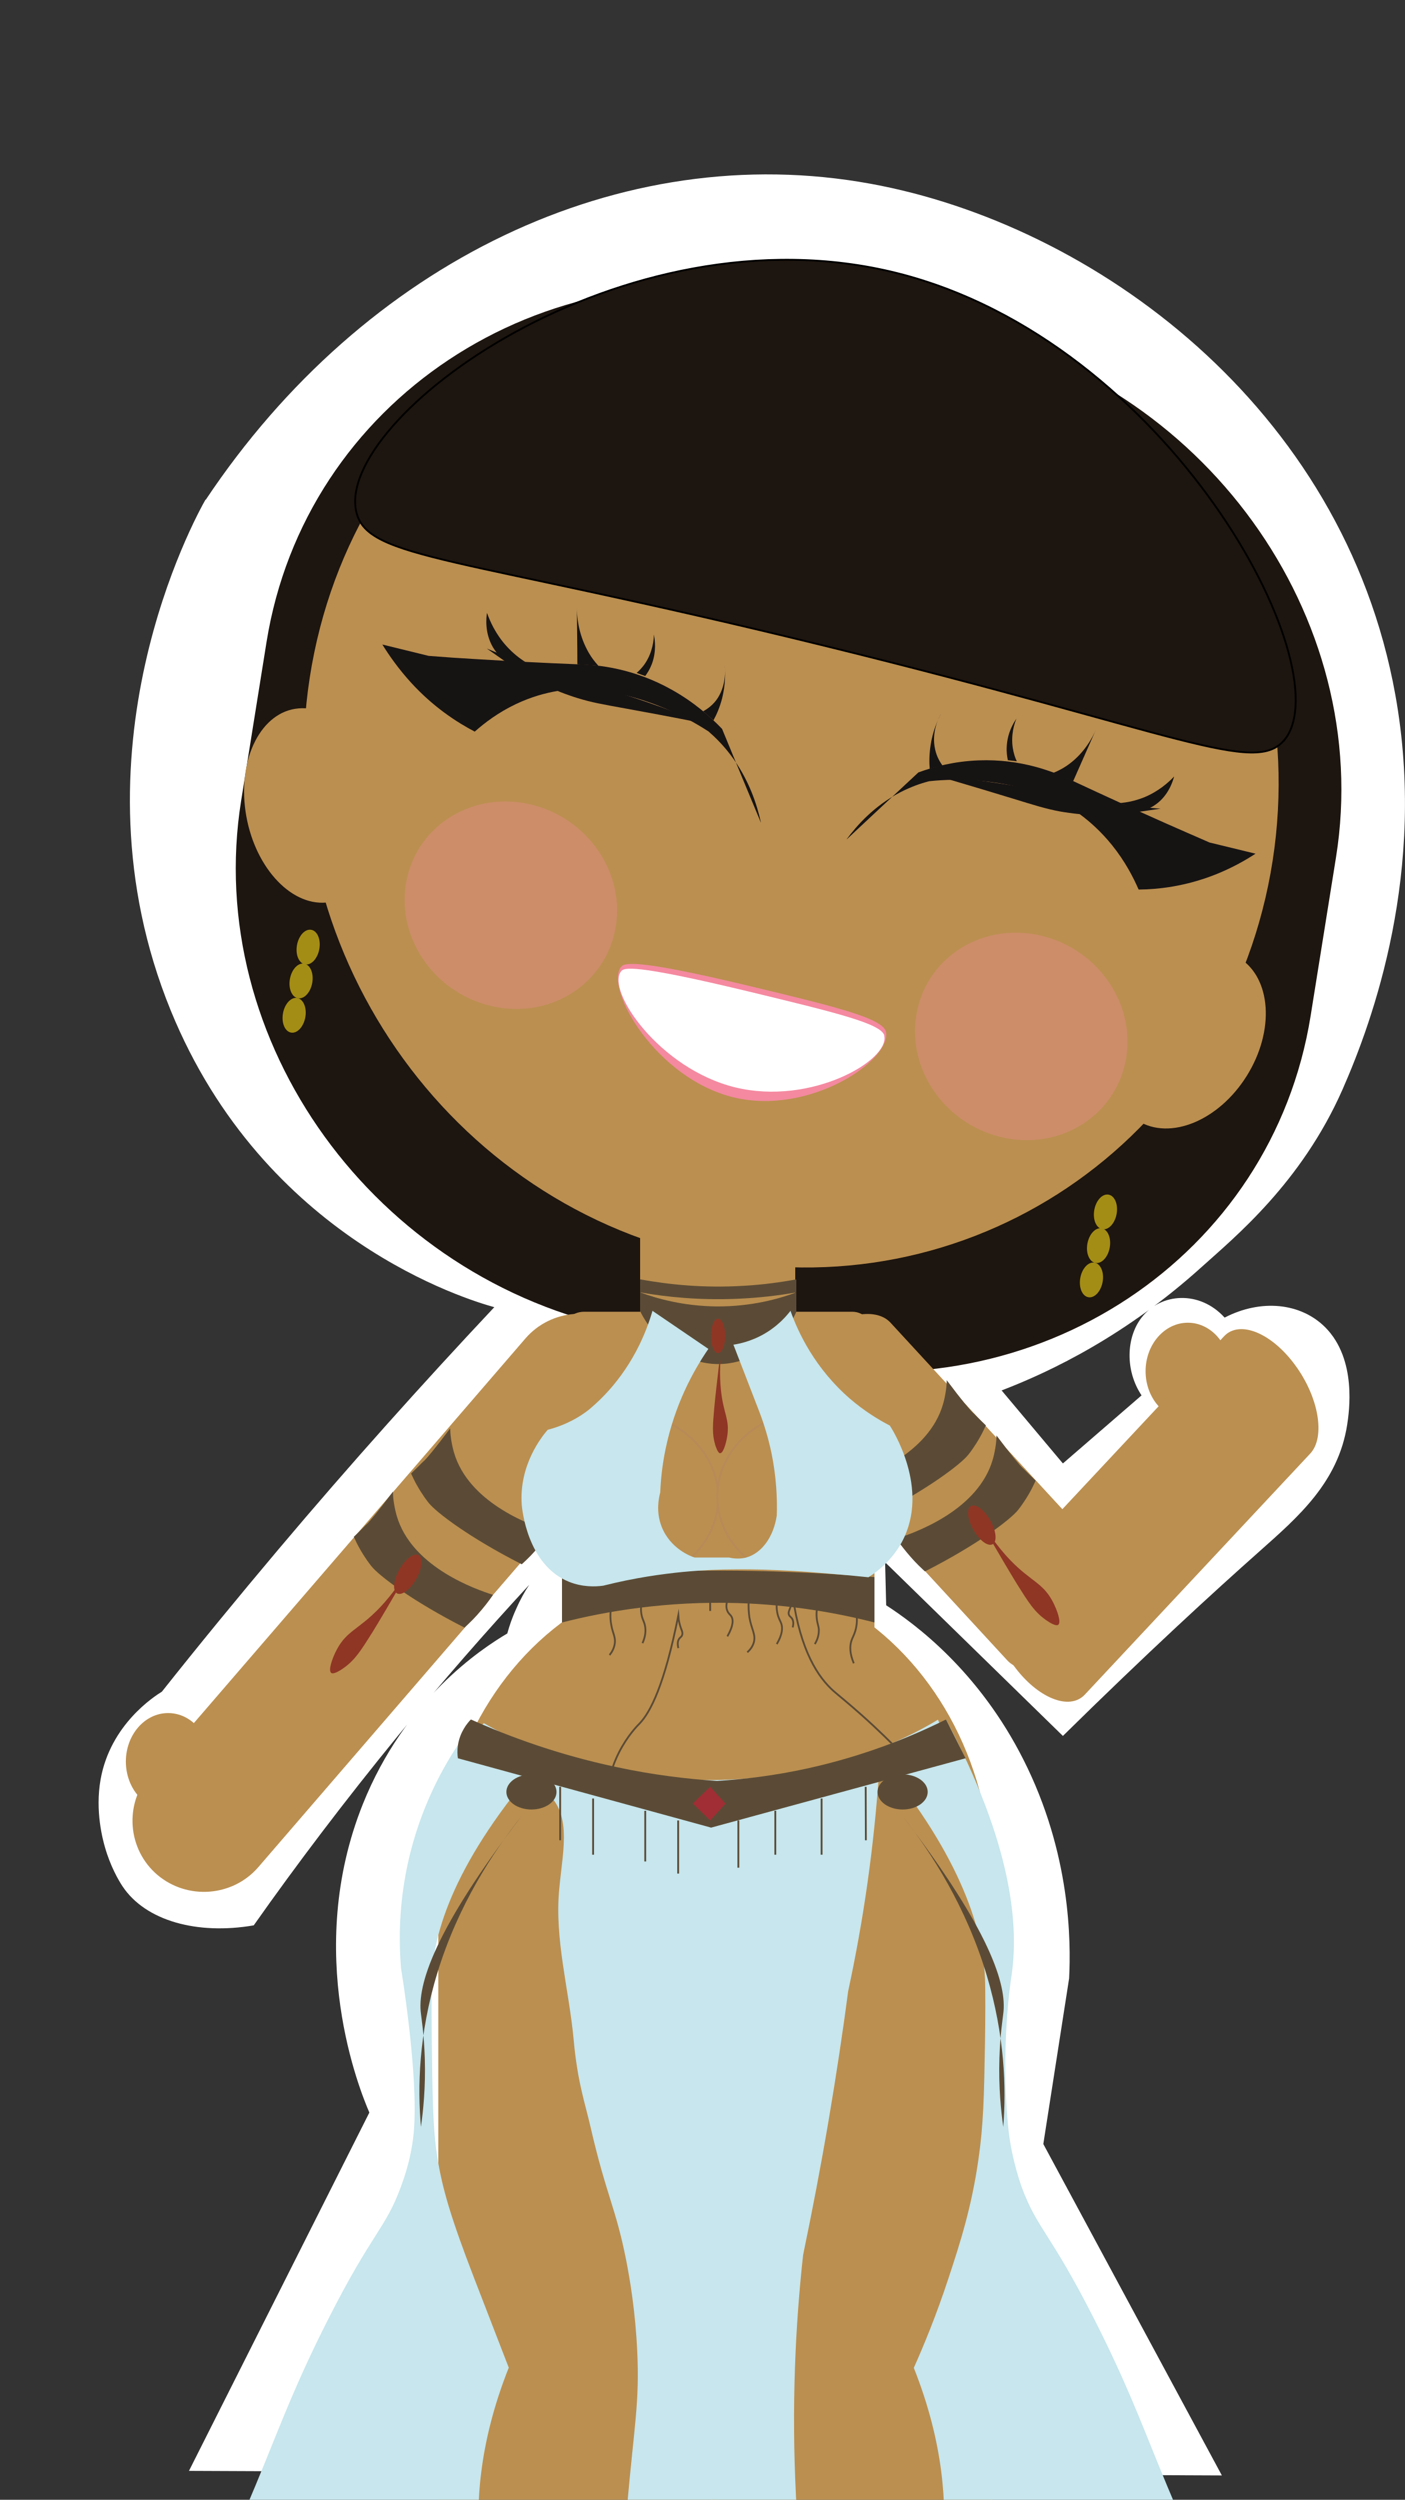 <?xml version="1.0" encoding="UTF-8"?>
<svg id="Capa_1" data-name="Capa 1" xmlns="http://www.w3.org/2000/svg" version="1.1" xmlns:xlink="http://www.w3.org/1999/xlink" viewBox="0 0 768 1366">
  <rect x="0" y="0" width="768" height="1366" fill="#333333" stroke="none"/>
  <defs>
    <style>
      .cls-1 {
        fill: #c7e6ed;
      }

      .cls-1, .cls-2, .cls-3, .cls-4, .cls-5, .cls-6, .cls-7, .cls-8, .cls-9, .cls-10, .cls-11, .cls-12 {
        stroke-width: 0px;
      }

      .cls-2 {
        fill: #8f3625;
      }

      .cls-13, .cls-14 {
        stroke: #5b4b36;
      }

      .cls-13, .cls-14, .cls-15, .cls-16, .cls-17 {
        stroke-miterlimit: 10;
      }

      .cls-13, .cls-5 {
        fill: none;
      }

      .cls-3 {
        opacity: .3;
      }

      .cls-3, .cls-12 {
        fill: #f489a0;
      }

      .cls-4 {
        fill: #a12e34;
      }

      .cls-14, .cls-7 {
        fill: #5b4b36;
      }

      .cls-15 {
        stroke: #b78a58;
      }

      .cls-15, .cls-8, .cls-17 {
        fill: #bb8f50;
      }

      .cls-6 {
        fill: #a48d15;
      }

      .cls-18 {
        clip-path: url(#clippath);
      }

      .cls-16 {
        stroke: #000;
      }

      .cls-16, .cls-9 {
        fill: #1d150f;
      }

      .cls-10 {
        fill: #fff;
      }

      .cls-11 {
        fill: #161313;
      }

      .cls-17 {
        stroke: #d1a162;
      }
    </style>
    <clipPath id="clippath">
      <rect class="cls-5" x="-33.4" y="95" width="800.9" height="1271.1"/>
    </clipPath>
  </defs>
  <path class="cls-10" d="M112.4,273.2c86.7-130.1,227.1-197.7,363.4-172.8,121.9,22.2,258.5,121.6,286.9,279.2,17.4,96.5-12.4,178.3-28.7,215.4-22.6,51.5-59.5,81.4-77.1,97.3-41.4,37.4-82.2,57.1-109.4,67.5,11.2,13.3,22.3,26.6,33.5,39.9,14.3-12.4,28.7-24.8,43-37.2-9-13.5-8.5-31.5,0-42.5,10.5-13.6,31.8-15,45.4,0,19.9-10.3,41.6-8.1,55,5.3,17.5,17.6,13,46.6,12,53.2-4.9,31.6-26.9,50.5-47.8,69.1-25.7,22.8-62,56.1-107.6,101-32.7-31.9-65.3-63.8-98-95.7.3,0,.6.1.8.2.2,8,.4,16.1.6,24.1,15.9,10.3,50.5,35.8,75,84.3,26,51.4,26,99.6,25,119.6-4.7,30.2-9.4,60.4-14.1,90.5l97.6,181.1-564.6-2.5,98.6-195.8c-4.9-11.4-36.2-87.2-3.5-168.7,23-57.2,64.4-84.5,78.9-93.1,1.1-4,2.6-8.5,4.8-13.3,2.3-5.3,4.8-9.7,7.2-13.3-23.4,25.3-47.4,52.7-71.7,82.4-29,35.5-55.3,70.2-78.9,103.7-30.8,5.3-59.1-2.4-71.7-21.3-2.4-3.6-6.7-11.2-9.6-21.3-1.2-4.2-5.5-19.8-2.4-37.2,5.4-30.1,29.5-45.4,33.5-47.9,20.3-25.6,41.5-51.4,63.4-77.4,39.8-47.2,79.4-91.3,118.3-132.7-14.1-3.9-125.7-36.9-176.9-162.2-57.5-140.9,13.8-269.9,19.1-279.2Z"/>
  <g class="cls-18">
    <g>
      <g>
        <path class="cls-9" d="M430.7,744.6l-89.8-18.1c-136.1-27.4-230.1-157.4-209.1-288.9l13.9-86.8c21.1-131.5,149.6-216.8,285.7-189.4l89.8,18.1c136.1,27.4,230.1,157.4,209.1,288.9l-13.9,86.8c-21.1,131.5-149.6,216.8-285.7,189.4Z"/>
        <g>
          <ellipse class="cls-6" cx="168.4" cy="517.7" rx="9.6" ry="6.2" transform="translate(-370.9 591.6) rotate(-79.8)"/>
          <ellipse class="cls-6" cx="164.6" cy="536.1" rx="9.6" ry="6.2" transform="translate(-392.2 603.1) rotate(-79.8)"/>
          <ellipse class="cls-6" cx="160.7" cy="554.9" rx="9.6" ry="6.2" transform="translate(-413.8 614.7) rotate(-79.8)"/>
        </g>
        <path class="cls-8" d="M693.2,483.9c-30.2,146.2-171.4,236.3-315.4,201.1-144-35.2-236.2-182.3-206-328.5,30.2-146.2,171.4-236.3,315.4-201.1,144,35.2,236.2,182.3,206,328.5Z"/>
        <path class="cls-8" d="M207.4,437c4.2,29.3-8.8,54.5-29,56.2-20.2,1.8-40-20.6-44.2-49.9-4.2-29.3,8.8-54.5,29-56.2,20.2-1.8,40,20.6,44.2,49.9Z"/>
        <ellipse class="cls-8" cx="649.9" cy="568.6" rx="52.4" ry="37.6" transform="translate(-176.5 819.2) rotate(-58.1)"/>
        <path class="cls-12" d="M484.3,564c2.9,15.3-41.6,45.8-83.5,35.6-42-10.3-70.1-58.7-61.5-71,1.6-2.3,5.9-5.3,70.4,10.2,48.8,11.7,73.2,17.8,74.6,25.2Z"/>
        <path class="cls-10" d="M483.3,565.9c3.3,13.4-39.8,38.4-81.4,28.3-41.6-10.2-70.6-53-62.4-63.4,1.5-2,5.7-4.4,69.7,11,48.4,11.7,72.6,17.6,74.2,24.1Z"/>
        <path class="cls-3" d="M615.2,580.3c-6.3,30.4-36.9,48.7-68.3,41-31.5-7.7-51.9-38.5-45.6-68.9,6.3-30.4,36.9-48.7,68.3-41,31.5,7.7,51.9,38.5,45.6,68.9Z"/>
        <path class="cls-3" d="M336.2,508.6c-6.3,30.4-36.9,48.7-68.3,41-31.5-7.7-51.9-38.5-45.6-68.9,6.3-30.4,36.9-48.7,68.3-41,31.5,7.7,51.9,38.5,45.6,68.9Z"/>
        <path class="cls-16" d="M702.4,403.9c-15.8,20.4-57.7-3.5-254.1-51.6-199.2-48.8-247.2-46.5-253.5-72.4-12.2-50.7,145.3-168.2,295.4-130.7,148.8,37.2,243.1,214.9,212.2,254.8Z"/>
        <g>
          <ellipse class="cls-6" cx="604.4" cy="662.4" rx="9.6" ry="6.2" transform="translate(-154.7 1139.8) rotate(-79.8)"/>
          <ellipse class="cls-6" cx="600.6" cy="680.9" rx="9.6" ry="6.2" transform="translate(-176 1151.2) rotate(-79.8)"/>
          <ellipse class="cls-6" cx="596.7" cy="699.6" rx="9.6" ry="6.2" transform="translate(-197.6 1162.8) rotate(-79.8)"/>
        </g>
        <g>
          <path class="cls-11" d="M462.9,458.6c13-12.2,26-24.3,39.1-36.5,8.4-3.1,19.6-6.1,33-6.6,23.1-.9,41.2,6.2,51.6,11.3,16.5,7.7,33.3,15.4,50.4,23,8.1,3.6,16.2,7.1,24.2,10.6,8.4,2,16.8,4.1,25.1,6.1-6,3.9-13.2,7.9-21.7,11.3-16.6,6.6-31.5,8.2-42.2,8.3-3-6.9-7.5-15.5-14.4-24.1-11.8-14.7-24.8-22.3-32.9-26.2-9.7-3.7-22.3-7.4-37.3-8.9-11.3-1.2-21.5-.9-29.9,0-4.7,1.2-10.1,3.1-15.9,6.1-14.4,7.5-23.8,18.3-29.2,25.6Z"/>
          <path class="cls-11" d="M512.6,424.1c17.6,5.2,31.7,9.4,41.4,12.4,12.1,3.7,17.4,5.4,25.3,6.9,14.1,2.5,25.8,2.3,33.7,1.6,7.1-1,14.3-2.1,21.4-3.1-9.3-.7-23.5-2-40.8-5-11.7-2-17.8-3.5-27.7-5.4-12.5-2.4-30.6-5.5-53.4-7.4Z"/>
          <path class="cls-11" d="M515.1,418.2c-1.3-1.8-3-4.6-3.9-8.5-2.3-9.7,2.2-18,3.2-19.7-1.9,3.6-4.5,9.4-5.7,17.1-.8,5.1-.8,9.6-.5,13,2.3-.6,4.6-1.2,7-1.8Z"/>
          <path class="cls-11" d="M550.9,415.4c-.4-2-.8-4.5-.6-7.5.4-7.5,3.7-12.9,5.3-15.2-1.1,2.7-3.1,8.7-2,16,.5,3,1.3,5.5,2.2,7.3-1.6-.2-3.3-.4-4.9-.6Z"/>
          <path class="cls-11" d="M586.6,426.9c4.2-9.5,8.4-19,12.6-28.5-2,4.6-6.3,12.7-14.5,18.9-3.2,2.4-6.2,3.9-8.8,5,3.6,1.5,7.1,3.1,10.7,4.6Z"/>
          <path class="cls-11" d="M612.5,438.8c3.4-.3,7.9-1.1,12.9-3.1,7.8-3.2,13.3-8.1,16.4-11.4-.6,2.3-3,10.4-10.2,15.4-3.5,2.5-7,3.3-9.2,3.6-3.3-1.5-6.7-3-10-4.5Z"/>
        </g>
        <g>
          <path class="cls-11" d="M415.9,449.5c-7.1-17.1-14.2-34.1-21.2-51.2-6.4-6.7-15.5-14.7-27.5-21.4-20.7-11.6-40-13.7-51.6-13.9-18.1-.7-36.5-1.7-55-2.8-8.8-.5-17.6-1.1-26.3-1.8-8.4-2.1-16.9-4.1-25.3-6.2,3.9,6.3,8.9,13.3,15.3,20.4,12.5,13.8,25.5,22.1,35.2,27.2,5.4-4.8,12.9-10.5,22.6-15.1,16.5-7.8,31.4-8.6,40.4-8.3,10.3,1.2,23.2,3.7,37.5,9.3,10.8,4.2,19.9,9.2,27.3,14,3.8,3.3,8,7.5,12.1,12.9,10.2,13.5,14.5,27.6,16.5,36.7Z"/>
          <path class="cls-11" d="M384.3,395.2c-18.1-3.6-32.7-6.3-42.7-8.1-12.6-2.3-18-3.2-25.8-5.6-13.9-4.3-24.5-10-31.4-14.3-6.1-4.3-12.2-8.5-18.3-12.8,8.7,3.7,22.2,9.1,39.2,14.6,11.4,3.7,17.7,5.2,27.4,8,12.4,3.6,30.1,9.4,51.6,18.3Z"/>
          <path class="cls-11" d="M384.3,388.7c1.9-1,4.6-2.8,7-5.8,5.9-7.7,5.1-17.3,4.9-19.3.3,4.2.4,10.6-1.5,18.1-1.3,5-3.1,9-4.7,11.9-1.9-1.6-3.7-3.3-5.6-4.9Z"/>
          <path class="cls-11" d="M352.7,369.4c1.2-1.6,2.5-3.7,3.6-6.5,2.6-7,1.7-13.4,1.1-16.2,0,2.9-.6,9.3-4.5,15.4-1.6,2.5-3.4,4.3-4.9,5.6,1.6.6,3.1,1.2,4.7,1.7Z"/>
          <path class="cls-11" d="M315.6,363.1c0-10.6-.2-21.1-.3-31.7,0,5.1.7,14.4,5.7,23.8,1.9,3.6,4.1,6.5,6.1,8.6-3.8-.3-7.7-.6-11.5-.8Z"/>
          <path class="cls-11" d="M287.3,361.8c-3-1.8-6.8-4.7-10.6-8.9-5.9-6.6-8.9-13.5-10.5-18-.4,2.4-1.4,10.8,3.2,18.7,2.3,3.9,5,6.3,6.9,7.6,3.6.2,7.3.4,10.9.6Z"/>
        </g>
      </g>
      <rect class="cls-17" x="389" y="1028" width="153" height="544.7" rx="12" ry="12"/>
      <rect class="cls-8" x="239.6" y="1028" width="153" height="544.7" rx="12" ry="12"/>
      <rect class="cls-8" x="307.2" y="716.8" width="170.8" height="275.9" rx="12" ry="12"/>
      <ellipse class="cls-8" cx="390.8" cy="1028" rx="151.2" ry="169.8"/>
      <rect class="cls-8" x="349.9" y="660.2" width="84.8" height="138" rx="11.9" ry="11.9"/>
      <path class="cls-8" d="M358.9,1626.3l-108.7,8.8c-20.5,1.7-38.6-13.6-40.3-34l-2.1-24.9c-1.7-20.4,13.7-38.4,34.2-40l108.7-8.8c20.5-1.7,38.6,13.6,40.3,34l2.1,24.9c1.7,20.4-13.7,38.4-34.2,40Z"/>
      <path class="cls-8" d="M419.1,1627.5l108.7,8.8c20.5,1.7,38.6-13.6,40.3-34l2.1-24.9c1.7-20.4-13.7-38.4-34.2-40l-108.7-8.8c-20.5-1.7-38.6,13.6-40.3,34l-2.1,24.9c-1.7,20.4,13.7,38.4,34.2,40Z"/>
      <ellipse class="cls-15" cx="340.1" cy="818.5" rx="52.5" ry="46.9"/>
      <ellipse class="cls-15" cx="444.6" cy="817.7" rx="52.5" ry="46.9"/>
      <g>
        <path class="cls-7" d="M349.9,699.1v7.1c14.6,2.6,32.7,4.4,53.4,3.5,11.8-.5,22.5-1.8,32-3.5v-7.1c-8.6,1.6-18.1,2.9-28.5,3.5-22.1,1.4-41.5-.7-56.9-3.5Z"/>
        <path class="cls-7" d="M349.9,716.8v-10.6c9.1,3.4,23.6,7.5,41.8,7.7,19.1.1,34.3-4.2,43.6-7.7v10.6c-1.8,4.1-5.6,11.2-13,17.4-1.9,1.6-13.7,11.2-29.6,11.2-17.4,0-33.9-11.3-42.7-28.7Z"/>
      </g>
      <ellipse class="cls-2" cx="392.5" cy="730" rx="3.9" ry="9.4"/>
      <path class="cls-2" d="M397.5,784.9c-.6,3.9-2.2,9.3-3.9,9.2-.3,0-1.3-.2-2.7-4.7-1.7-5.8-1.3-10.6-.5-19.7,0,0,.6-7,2.2-20.2.4-3.9.7-6.2,1-6.2.4,0-.5,7.3.5,16.5,1.3,12.6,4.9,15.9,3.4,25.1Z"/>
      <path class="cls-7" d="M307.2,861.8c29.5-2.5,61.6-3.9,96.1-3.5,26.4.3,51.4,1.6,74.7,3.5v24.8c-19.9-5.1-45.2-9.7-74.7-10.6-39.2-1.2-72.2,4.5-96.1,10.6v-24.8Z"/>
      <path class="cls-13" d="M351.1,874c-.6,2.4-1.1,5.6-.3,9,.6,2.4,1.4,3.3,1.8,5.6.4,2.2.4,5.3-1.4,9.3"/>
      <path class="cls-13" d="M370.8,900.6c-.3-1.2-.6-3,.1-4.5.7-1.5,1.6-1.4,2-2.7.5-1.6-.6-2.8-1.4-6-.5-1.8-.6-3.4-.7-4.7-7.6,38.2-15.3,52.9-21.1,59-1.4,1.4-6.7,6.8-11.3,15.8-2.9,5.7-4.4,10.8-5.2,14"/>
      <line class="cls-13" x1="388.2" y1="871.1" x2="388.2" y2="880.3"/>
      <path class="cls-13" d="M397.6,874.5c-.5,1.6-.9,3.8,0,5.8.6,1.5,1.6,2,2.2,3,1,1.6,1.3,4.7-2.2,10.9"/>
      <path class="cls-13" d="M333.9,879.2c-.5,4.1-.1,7.3.4,9.6.8,3.9,2.1,5.7,1.8,8.9-.3,2.9-1.7,5.2-2.9,6.7"/>
      <path class="cls-13" d="M409.3,874.6c-.3,3.5,0,6.5.3,9,1.1,6.6,3.6,9.5,2.5,13.7-.7,2.7-2.4,4.5-3.6,5.6"/>
      <path class="cls-13" d="M424.6,875.6c-.1,1.4-.2,3.4.3,5.8.6,2.9,1.6,4.2,2.2,5.9.7,2.2.7,5.7-2.5,11.1"/>
      <path class="cls-13" d="M446.8,877.6c-.3,1.6-.7,4.1-.3,7.1.3,2.7,1,3.8,1.1,5.9,0,1.8-.2,4.5-2.2,7.8"/>
      <path class="cls-13" d="M468.2,882c.3,2.3.4,5.6-.7,9.3-.8,2.6-1.6,3.6-2.2,5.6-.7,2.5-1,6.4,1.4,12"/>
      <path class="cls-13" d="M433.3,889.3c.3-1.1.6-2.8-.1-4.4-.7-1.4-1.6-1.4-2-2.6-.5-1.6.6-2.7,1.4-5.7.5-1.7.6-3.3.7-4.5,4.3,30.3,14,44.6,22.5,52.1,2.5,2.2,7.1,5.8,15.2,13,9.2,8.2,16.3,15.3,21,20.1"/>
      <polygon class="cls-7" points="541.1 1380.5 396.1 1380.5 396.1 1422.4 542 1417.5 541.1 1380.5"/>
      <line class="cls-13" x1="478.8" y1="1416.4" x2="478.8" y2="1503.3"/>
      <polygon class="cls-14" points="456.5 1499 478.8 1510.7 501.1 1499 478.8 1487.2 456.5 1499"/>
      <path class="cls-13" d="M389,1502.5c51.4-1.6,102.8-3.2,154.2-4.8"/>
      <line class="cls-13" x1="477.7" y1="1511" x2="477.7" y2="1611.7"/>
      <path class="cls-7" d="M404,1597.5l149.6,12.2c7.7.6,13.5,7.4,12.9,15.1h0c-.6,7.7-7.4,13.4-15.1,12.8l-149.6-12.2c-7.7-.6-13.5-7.4-12.9-15.1h0c.6-7.7,7.4-13.4,15.1-12.8Z"/>
      <polygon class="cls-7" points="239.9 1397 389 1397 389 1438.9 239 1434 239.9 1397"/>
      <line class="cls-13" x1="302.2" y1="1432.9" x2="302.2" y2="1512.5"/>
      <polygon class="cls-14" points="324.5 1508.5 302.2 1519.3 279.9 1508.5 302.2 1497.7 324.5 1508.5"/>
      <path class="cls-13" d="M392,1511.7c-51.4-1.5-102.8-2.9-154.2-4.4"/>
      <line class="cls-13" x1="303.3" y1="1519.5" x2="303.3" y2="1611.7"/>
      <path class="cls-1" d="M264.6,941.7c11.2,6.5,60.9,33.7,133.3,30.8,61.7-2.5,102.4-25.2,114.8-32.8,3.3,7.7,6.6,15.4,9.8,23.1-14.1,2.9-28.1,5.7-42.2,8.6-1.3,17.9-3.2,36.8-6,56.7-3,21.4-6.7,41.5-10.7,60.1-3,22.9-6.6,46.5-10.7,70.7-4.3,25.3-9,49.7-13.9,73.3-4.2,38.1-6.4,82.5-3.9,131.9,3.5,69.5,15.4,129.3,28.5,176.9h-56.9c-8.3,1.2-16.6,2.4-24.9,3.5-17.8,1.2-35.6,2.4-53.4,3.5h-14.2c18.4-68.3,23.7-100.2,24.5-116.2,0-2.1.7-16.5,2.1-36.4.5-7.5,1.2-15.9,1.9-24.9,3.9-44.8,7-57.7,5.6-86-1-21.4-4-39.1-6-49.3-5.7-28.9-10.8-35.2-19.4-72.5-3.1-13.5-7.2-24.8-9.3-47.8-2.5-27.6-10.6-55.2-7.9-82.8,2.1-22.5,7.8-43.6-10.3-55-14.1-8.9-34.7-6.9-39.5-16.3-3.3-6.4,2.9-13.9,8.6-19.2Z"/>
      <path class="cls-1" d="M250.3,953.8c12.8,5.8,25.6,11.6,38.3,17.3-45.4,54.7-52,91.7-52.6,110-.2,6.1-.1,21.5,0,31.8.4,33.6.6,50.3,3,65.5,2.7,17.6,7.7,34.1,20.1,66.3,6.3,16.4,12.7,32.7,19,49.1-16.7,42-18,75.9-15.8,99.6,4.4,48.7,25.5,77.4,27.9,142.7.7,19.5-.5,35.5-1.6,46.2-19.2-20.1-45.7-42.5-82-63.1-8.4-4.7-16.7-9.1-24.9-13-4.1-5.5-10-12-18.5-18.6-16.3-12.7-34.5-19.4-46-22.8-4.6,2.4-9.4,5.1-14.3,8.1-9.3,5.7-17.2,11.4-23.8,16.7,31.5-62.7,52.5-111.4,66.1-144.9,8.8-21.6,17.3-44,33.8-76.6,24.8-49,31.6-49.9,40.2-73.3,4.2-11.3,6.2-21,7-29.9,2.7-31.2-7-89.4-7-89.4-1.1-13.5-1.2-31.1,2.5-51.1,5.9-32.1,18.9-56.2,28.5-70.7Z"/>
      <path class="cls-1" d="M517.1,939.6c-9.3,10.5-18.6,21-28,31.5,42.5,54.4,48.6,92,49.3,110,.3,7.1.2,23.2,0,35.4-.5,29.3-.8,44.5-3.6,63.7-3.8,26.5-10.2,46.1-16.3,64.6-6.7,20.4-13.6,37-19,49.1,16.7,42,18,75.9,15.8,99.6-4.4,48.7-25.5,77.4-27.9,142.7-.7,19.5.5,35.5,1.6,46.2,19.2-20.1,45.7-42.5,82-63.1,8.4-4.7,16.7-9.1,24.9-13,4.1-5.5,10-12,18.5-18.6,16.3-12.7,34.5-19.4,46-22.8,4.6,2.4,9.4,5.1,14.3,8.1,9.3,5.7,17.2,11.4,23.8,16.7-31.5-62.7-52.5-111.4-66.1-144.9-8.8-21.6-17.3-44-33.8-76.6-24.8-49-31.6-49.9-40.2-73.3,0,0-5.2-14.2-7-29.9-4.9-44.6,1.3-83.9,1.3-83.9,4.5-28.4.8-72.7-35.6-141.5Z"/>
      <g>
        <ellipse class="cls-7" cx="290.5" cy="979.2" rx="13.7" ry="9.6"/>
        <g>
          <path class="cls-7" d="M230.1,1162.2c1.2-8.5,2.6-21.5,2.1-37.5-.4-13-1.9-22.3-2.1-24.3-2.1-15.7,7.2-45.6,55-108-15.7,19.8-34.7,48.7-46,85.6-10.3,33.6-10.9,62.8-9,84.2Z"/>
          <path class="cls-7" d="M548.4,1162.2c-1.2-8.5-2.6-21.5-2.1-37.5.4-13,1.9-22.3,2.1-24.3,2.1-15.7-7.2-45.6-55-108,15.9,20.3,34.8,49.7,46,87.1,9.8,32.8,10.7,61.4,9,82.8Z"/>
          <path class="cls-7" d="M257.4,939.6c21.2,9.5,47.9,19.3,79.5,26,20,4.3,38.6,6.5,55,7.6,14.7-.9,31.5-2.9,49.7-6.9,30.8-6.8,56.2-17.1,75.5-26.7,2.4,4.7,4.7,9.4,7.1,14.1,1.2,2.4,2.4,4.7,3.6,7.1-46.4,12.6-92.7,25.3-139.1,37.9-46.1-12.6-92.3-25.3-138.4-37.9-.3-1.9-.4-4.3,0-7.1,1.1-7.2,5.1-12.1,7.1-14.1Z"/>
          <polygon class="cls-4" points="388.2 976.4 378.7 985.5 388.2 994.8 396.6 985.6 388.2 976.4"/>
          <line class="cls-13" x1="473.2" y1="976.4" x2="473.3" y2="1005.6"/>
          <line class="cls-13" x1="449.1" y1="982.8" x2="449.1" y2="1013.5"/>
          <line class="cls-13" x1="423.8" y1="989.5" x2="423.8" y2="1013.5"/>
          <line class="cls-13" x1="403.6" y1="994.8" x2="403.6" y2="1020.6"/>
          <line class="cls-13" x1="370.7" y1="994.8" x2="370.7" y2="1023.8"/>
          <line class="cls-13" x1="352.7" y1="989.5" x2="352.7" y2="1017.2"/>
          <line class="cls-13" x1="324.2" y1="982.8" x2="324.2" y2="1013.5"/>
          <line class="cls-13" x1="306.2" y1="976.4" x2="306.2" y2="1005.6"/>
          <ellipse class="cls-7" cx="493.4" cy="979.2" rx="13.7" ry="9.6"/>
        </g>
      </g>
      <path class="cls-7" d="M377.3,1596.4l-149.6,12.2c-7.7.6-13.5,7.4-12.9,15.1h0c.6,7.7,7.4,13.4,15.1,12.8l149.6-12.2c7.7-.6,13.5-7.4,12.9-15.1h0c-.6-7.7-7.4-13.4-15.1-12.8Z"/>
      <path class="cls-8" d="M86,1024.5h0c-16.3-13.9-18.2-38.6-4.2-54.9l205.4-238.2c14-16.2,38.8-18.1,55.2-4.2h0c16.3,13.9,18.2,38.6,4.2,54.9l-205.4,238.2c-14,16.2-38.8,18.1-55.2,4.2Z"/>
      <ellipse class="cls-8" cx="91.9" cy="962.6" rx="23.1" ry="26.5"/>
      <path class="cls-7" d="M300.8,836.9c-2.3,3.4-5.1,7-8.5,10.8-2.4,2.7-4.8,5-7.1,7.1-28.2-14.3-46.9-28.4-51-33.7-3.4-4.3-5.9-8.8-5.9-8.8-1.6-2.7-2.7-5.2-3.6-7.1,0,0,3.6-3.5,3.6-3.5,2.1-2.1,3.5-3.5,3.6-3.5,1.9-1.9,5.8-6.5,14.2-17.7,0,3,.5,7.3,1.8,12.3,0,0,.5,1.8,1.1,3.5,9.4,25.9,41.8,37.4,51.8,40.6Z"/>
      <path class="cls-2" d="M184,901.6c-2.3,4.4-4.8,11.3-2.9,12.6.3.2,1.6.9,6.6-2.6,6.4-4.5,9.6-9.7,15.9-19.7,0,0,4.7-7.6,13.3-22.4,2.5-4.3,4-6.9,3.7-7.1-.5-.3-5.1,7.9-13.4,16.5-11.3,11.7-17.7,12.2-23.2,22.7Z"/>
      <path class="cls-7" d="M269.5,871.5c-2.3,3.4-5.1,7-8.5,10.8-2.4,2.7-4.8,5-7.1,7.1-28.2-14.3-46.9-28.4-51-33.7-3.4-4.3-5.9-8.8-5.9-8.8-1.6-2.7-2.7-5.2-3.6-7.1,0,0,3.6-3.5,3.6-3.5,2.1-2.1,3.5-3.5,3.6-3.5,1.9-1.9,5.8-6.5,14.2-17.7,0,3,.5,7.3,1.8,12.3,0,0,.5,1.8,1.1,3.5,9.4,25.9,41.8,37.4,51.8,40.6Z"/>
      <ellipse class="cls-2" cx="223" cy="859.9" rx="12" ry="5.3" transform="translate(-634.9 629.4) rotate(-60.4)"/>
      <path class="cls-8" d="M595,897.9h0c16.1-14.3,22.4-33.3,14.1-42.4l-122.3-132.7c-8.3-9.1-28.3-4.8-44.4,9.4h0c-16.1,14.3-22.4,33.3-14.1,42.4l122.3,132.7c8.3,9.1,28.3,4.8,44.4-9.4Z"/>
      <ellipse class="cls-8" cx="649.3" cy="749.3" rx="23.1" ry="26.5"/>
      <path class="cls-7" d="M462.8,810.6c2.3,3.4,5.1,7,8.5,10.8,2.4,2.7,4.8,5,7.1,7.1,28.2-14.3,46.9-28.4,51-33.7,3.4-4.3,5.9-8.8,5.9-8.8,1.6-2.7,2.7-5.2,3.6-7.1,0,0-3.6-3.5-3.6-3.5-2.1-2.1-3.5-3.5-3.6-3.5-1.9-1.9-5.8-6.5-14.2-17.7,0,3-.5,7.3-1.8,12.3,0,0-.5,1.8-1.1,3.5-9.4,25.9-41.8,37.4-51.8,40.6Z"/>
      <path class="cls-7" d="M490,840.8c2.3,3.4,5.1,7,8.5,10.8,2.4,2.7,4.8,5,7.1,7.1,28.2-14.3,46.9-28.4,51-33.7,3.4-4.3,5.9-8.8,5.9-8.8,1.6-2.7,2.7-5.2,3.6-7.1,0,0-3.6-3.5-3.6-3.5-2.1-2.1-3.5-3.5-3.6-3.5-1.9-1.9-5.8-6.5-14.2-17.7,0,3-.5,7.3-1.8,12.3,0,0-.5,1.8-1.1,3.5-9.4,25.9-41.8,37.4-51.8,40.6Z"/>
      <path class="cls-8" d="M707.9,745.9h0c-12.9-17.6-30.4-24.7-38.8-15.7l-123.2,131.7c-8.4,9-4.7,30.8,8.3,48.4h0c12.9,17.6,30.4,24.7,38.8,15.7l123.2-131.7c8.4-9,4.7-30.8-8.3-48.4Z"/>
      <path class="cls-2" d="M575.5,875.3c2.3,4.4,4.8,11.3,2.9,12.6-.3.2-1.6.9-6.6-2.6-6.4-4.5-9.6-9.7-15.9-19.7,0,0-4.7-7.6-13.3-22.4-2.5-4.3-4-6.9-3.7-7.1.5-.3,5.1,7.9,13.4,16.5,11.3,11.7,17.7,12.2,23.2,22.7Z"/>
      <ellipse class="cls-2" cx="536.5" cy="833.7" rx="5.3" ry="12" transform="translate(-341.6 373.5) rotate(-29.6)"/>
      <path class="cls-1" d="M356.8,716.4l30.4,20.7c-8.3,12.1-18.4,30.5-23.4,54.8-1.8,8.6-2.6,16.5-2.9,23.7-.7,2.6-2.5,10.1.7,18.5,4.8,12.4,16.4,16.5,18.1,17h18.8c4.2,1,7.5.5,9.4,0,8.6-2.4,15-11.4,16.7-23,.3-9.2-.2-20.9-2.9-34.1-1.8-8.5-4.1-15.9-6.5-22.2-4.8-12.3-9.5-24.7-14.3-37,4.6-.7,12.4-2.6,20.3-8.1,5-3.5,8.5-7.3,10.9-10.4,4.1,11.6,13.2,31.3,32.6,48.1,7.6,6.5,15.1,11.2,21.7,14.6,1.1,1.7,22.3,34.5,6.6,63.6-5.2,9.6-12.7,15.7-18.3,19.3-5.4-.6-12.8-1.3-21.6-2-7-.6-12.9-1.1-20.3-1.5-7.4-.4-18.5-1-32.5-.8-5.9,0-15.4.3-27.1,1.4-11.1,1.1-26,3.1-43.5,7.5-4.4.6-11.3.8-18.6-2.1-23-9.2-25.7-40-25.9-42-1.6-21.6,10.8-37.2,14.2-41.1,5.8-1.5,14.2-4.5,22.4-10.9,0,0,2.9-2.4,5.8-5.2,18.1-17.5,25.8-37.6,29.1-49Z"/>
    </g>
  </g>
</svg>